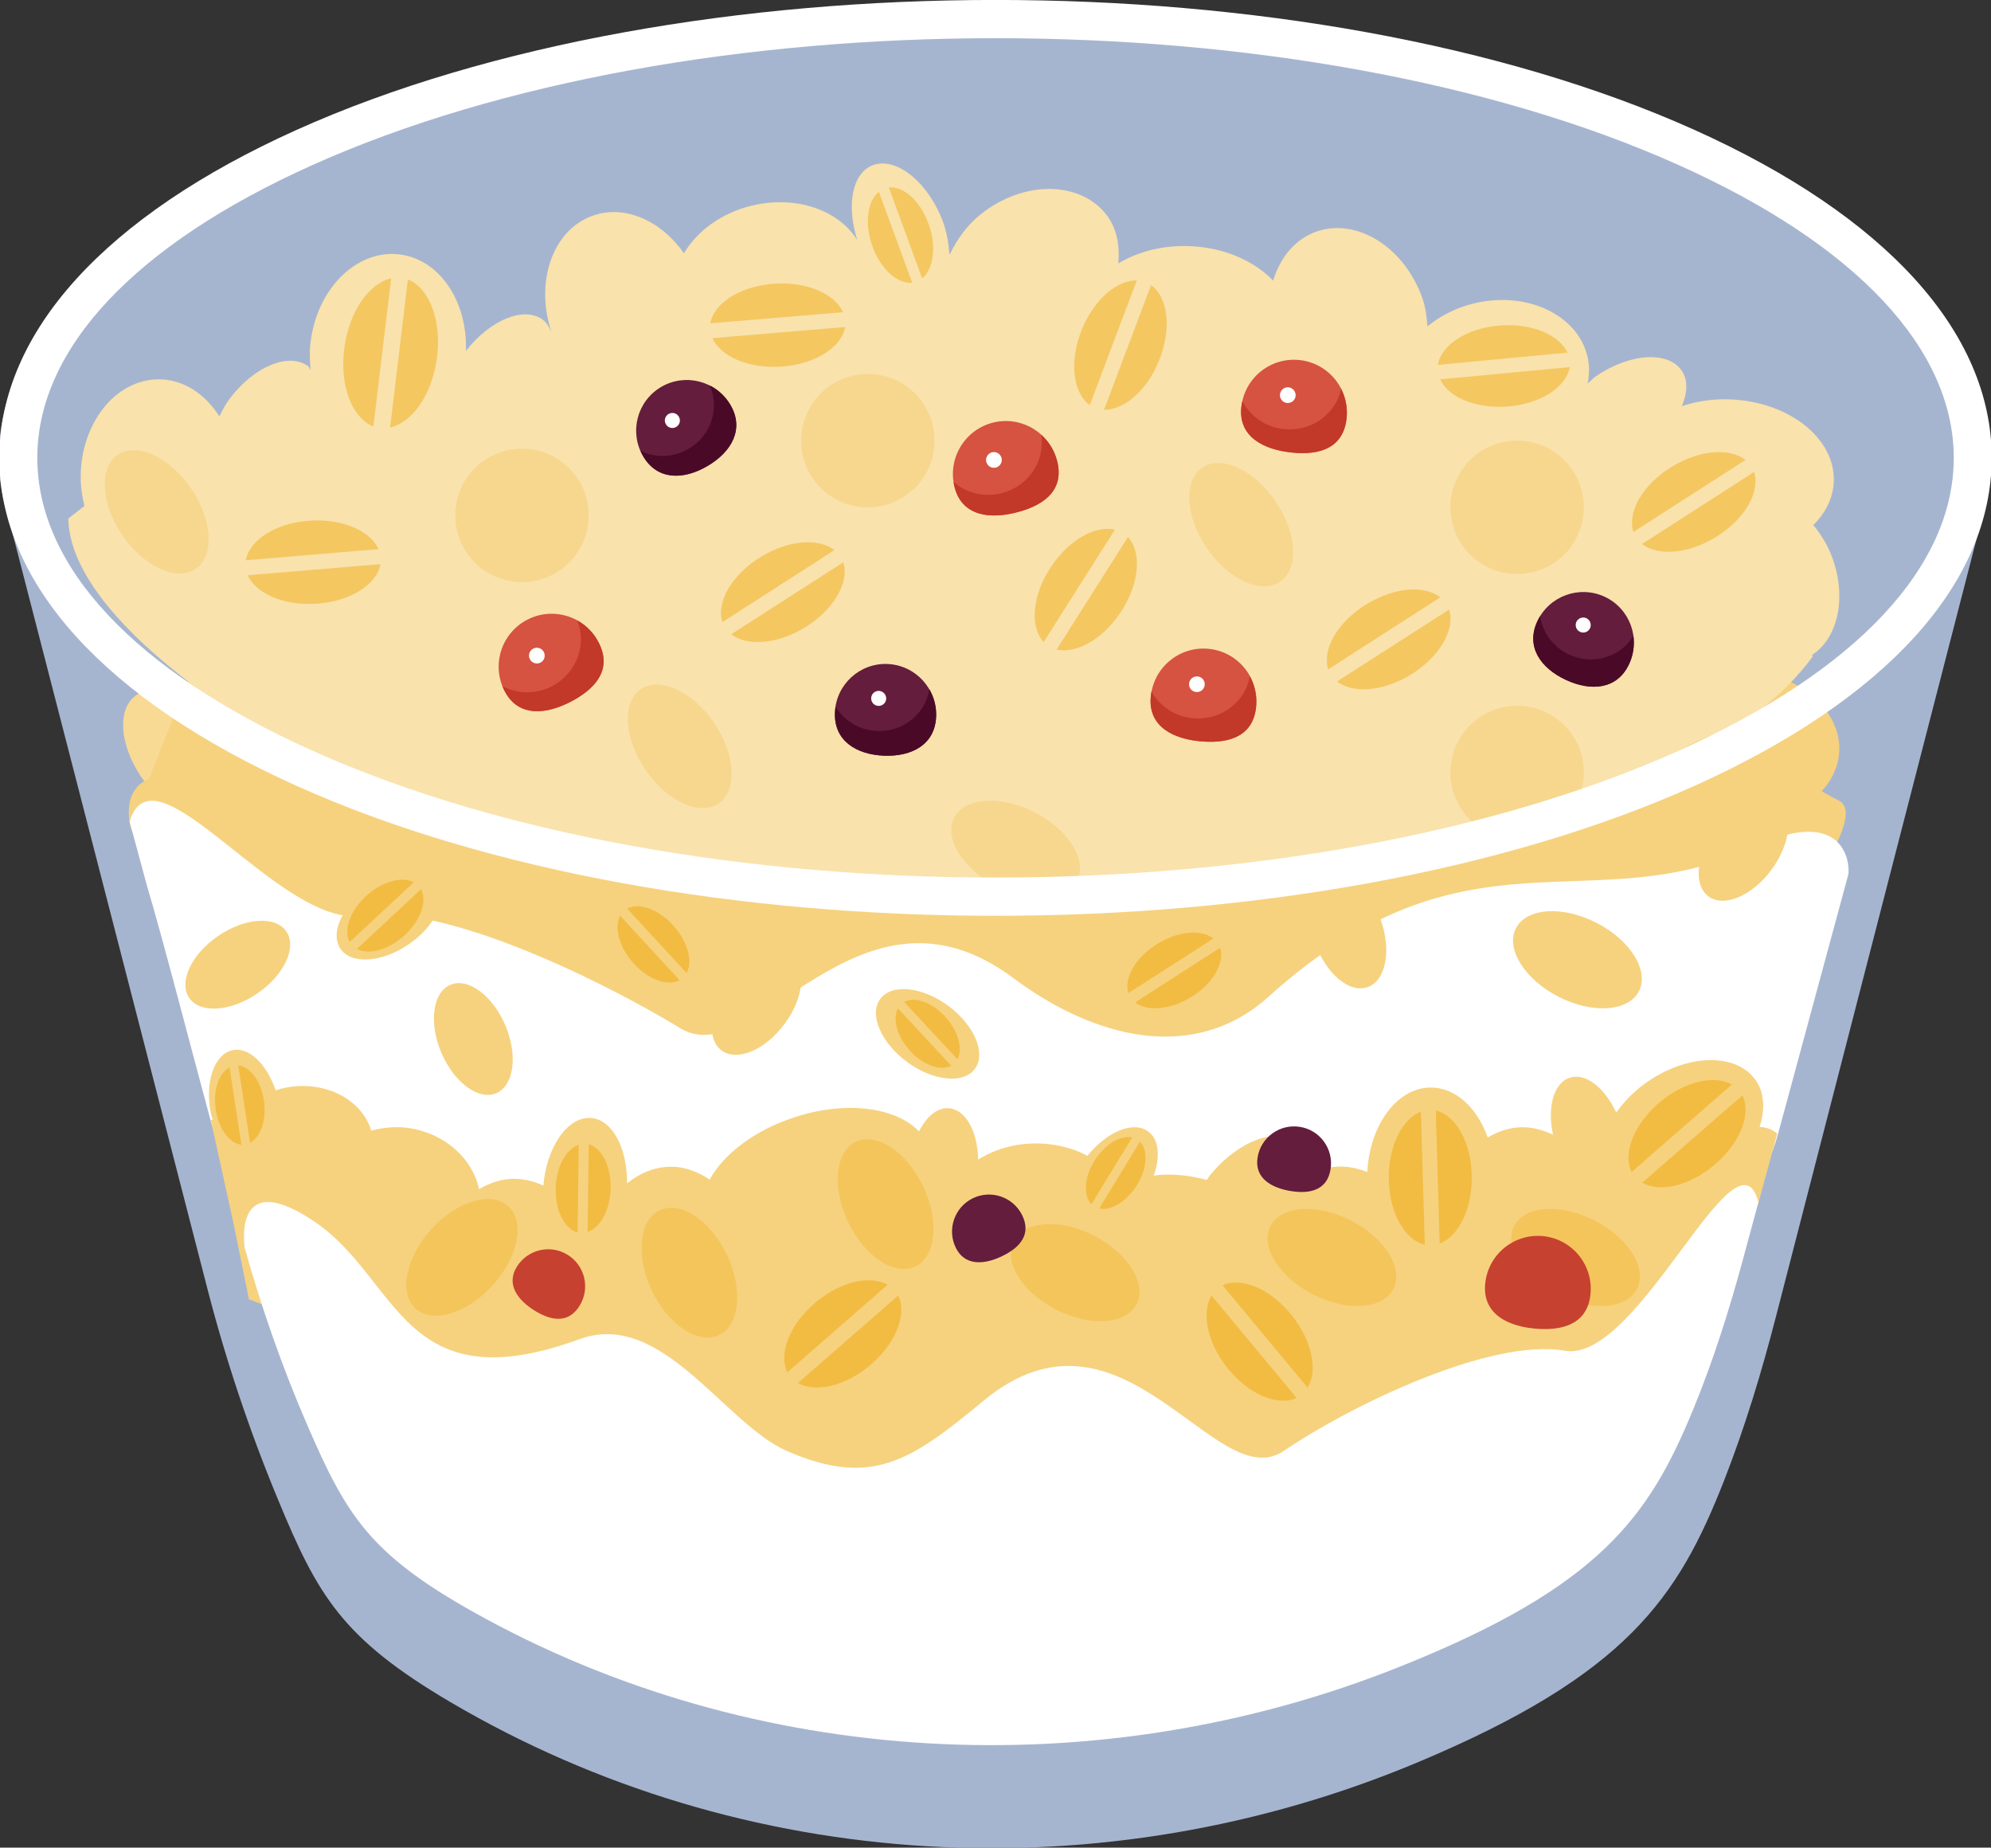<?xml version="1.0" encoding="UTF-8" standalone="no"?>
<!-- Created with Inkscape (http://www.inkscape.org/) -->

<svg
   xmlns:dc="http://purl.org/dc/elements/1.1/"
   xmlns:cc="http://creativecommons.org/ns#"
   xmlns:rdf="http://www.w3.org/1999/02/22-rdf-syntax-ns#"
   xmlns:svg="http://www.w3.org/2000/svg"
   xmlns="http://www.w3.org/2000/svg"
   xmlns:sodipodi="http://sodipodi.sourceforge.net/DTD/sodipodi-0.dtd"
   xmlns:inkscape="http://www.inkscape.org/namespaces/inkscape"
   width="10.582mm"
   height="9.818mm"
   viewBox="0 0 10.582 9.818"
   version="1.1"
   id="svg7078"
   inkscape:version="0.92.4 (5da689c313, 2019-01-14)"
   sodipodi:docname="yogurt-granola.svg">
  <rect x="0" y="0" width="10.582" height="9.818" fill="#333333" stroke="none"/>
  <defs
     id="defs7072" />
  <sodipodi:namedview
     id="base"
     pagecolor="#ffffff"
     bordercolor="#666666"
     borderopacity="1.0"
     inkscape:pageopacity="0.0"
     inkscape:pageshadow="2"
     inkscape:zoom="5.6"
     inkscape:cx="3.2119567"
     inkscape:cy="17.641464"
     inkscape:document-units="mm"
     inkscape:current-layer="layer1"
     showgrid="false"
     inkscape:window-width="1920"
     inkscape:window-height="1017"
     inkscape:window-x="1912"
     inkscape:window-y="-8"
     inkscape:window-maximized="1" />
  <g
     inkscape:label="Layer 1"
     inkscape:groupmode="layer"
     id="layer1"
     transform="translate(37.797,-168.115)">
    <g
       id="g6471"
       transform="matrix(0.353,0,0,-0.353,-28.765,172.195)">
      <path
         d="m 0,0 c -5.857,-2.581 -15.354,-2.581 -21.211,0 -5.857,2.58 -5.857,6.765 0,9.346 5.857,2.581 15.354,2.581 21.211,0 C 5.857,6.765 5.857,2.58 0,0"
         style="fill:#a6b5cf;fill-opacity:1;fill-rule:nonzero;stroke:none"
         id="path6473"
         inkscape:connector-curvature="0" />
    </g>
    <g
       id="g6475"
       transform="matrix(0.353,0,0,-0.353,-30.348,172.685)">
      <path
         d="m 0,0 c -4.025,-0.851 -8.205,-0.851 -12.231,0 -5.316,1.122 -8.236,3.172 -8.785,5.317 l 3.034,-11.76 c 0.278,-1.079 0.634,-2.143 1.061,-3.173 0.6,-1.452 0.965,-2.098 2.6,-3.06 4.414,-2.597 9.841,-2.887 14.564,-0.907 3.144,1.318 3.921,2.475 4.614,4.243 0.315,0.805 0.566,1.635 0.782,2.472 L 8.783,5.317 C 8.234,3.172 5.315,1.123 0,0 m -21.115,6.062 z m 29.996,0 z"
         style="fill:#a6b5cf;fill-opacity:1;fill-rule:nonzero;stroke:none"
         id="path6477"
         inkscape:connector-curvature="0" />
    </g>
    <g
       id="g6479"
       transform="matrix(0.353,0,0,-0.353,-36.656,171.99)">
      <path
         d="m 0,0 c 0.366,-0.495 0.425,-1.071 0.132,-1.288 -0.293,-0.216 -0.826,0.01 -1.192,0.505 -0.366,0.495 -0.425,1.071 -0.132,1.288 C -0.899,0.721 -0.366,0.495 0,0"
         style="fill:#f8da95;fill-opacity:1;fill-rule:nonzero;stroke:none"
         id="path6481"
         inkscape:connector-curvature="0" />
    </g>
    <g
       id="g6483"
       transform="matrix(0.353,0,0,-0.353,-37.006,172.256)">
      <path
         d="m 0,0 c 0,0 -0.365,-0.093 -0.292,-0.638 0.074,-0.545 1.19,-1.373 1.19,-1.373 l 6.067,-2.347 4.007,0.283 3.714,-0.283 5.147,0.462 2.342,1.572 2.435,0.145 c 0,0 1.305,1.621 0.838,1.856 -0.468,0.233 -2.949,1.79 -2.949,1.79 L 5.593,1.267 0.898,2.253 Z"
         style="fill:#f6d27f;fill-opacity:1;fill-rule:nonzero;stroke:none"
         id="path6485"
         inkscape:connector-curvature="0" />
    </g>
    <g
       id="g6487"
       transform="matrix(0.353,0,0,-0.353,-28.605,172.496)">
      <path
         d="M 0,0 C -0.886,0.037 -1.582,0.593 -1.555,1.241 -1.528,1.89 -0.788,2.386 0.098,2.349 0.983,2.312 1.68,1.756 1.653,1.107 1.626,0.459 0.886,-0.037 0,0"
         style="fill:#f6d27f;fill-opacity:1;fill-rule:nonzero;stroke:none"
         id="path6489"
         inkscape:connector-curvature="0" />
    </g>
    <g
       id="g6491"
       transform="matrix(0.353,0,0,-0.353,-28.056,171.085)">
      <path
         d="M 0,0 C -0.07,0.199 -0.175,0.365 -0.293,0.51 -0.109,0.691 0.005,0.915 0.015,1.161 0.042,1.81 -0.654,2.365 -1.54,2.401 -1.803,2.413 -2.049,2.372 -2.272,2.3 -2.188,2.499 -2.177,2.692 -2.274,2.834 -2.479,3.135 -3.058,3.097 -3.565,2.75 -3.614,2.717 -3.647,2.676 -3.69,2.641 -3.665,2.775 -3.661,2.912 -3.694,3.049 -3.846,3.68 -4.611,4.037 -5.404,3.846 -5.675,3.78 -5.91,3.657 -6.102,3.501 -6.116,3.642 -6.128,3.782 -6.179,3.925 -6.45,4.693 -7.166,5.142 -7.778,4.926 -8.099,4.812 -8.32,4.535 -8.426,4.189 c -0.282,0.294 -0.731,0.498 -1.251,0.519 -0.412,0.017 -0.789,-0.084 -1.08,-0.26 0.023,0.272 -0.021,0.535 -0.187,0.743 -0.406,0.506 -1.251,0.504 -1.887,-0.005 -0.212,-0.17 -0.354,-0.379 -0.461,-0.596 l -0.011,0.007 c -0.01,0.175 -0.043,0.362 -0.124,0.554 -0.24,0.567 -0.706,0.911 -1.041,0.77 -0.303,-0.129 -0.381,-0.611 -0.22,-1.12 -0.28,0.449 -0.921,0.678 -1.586,0.517 -0.462,-0.111 -0.825,-0.384 -1.023,-0.717 -0.343,0.489 -0.888,0.737 -1.372,0.566 -0.605,-0.214 -0.878,-0.997 -0.621,-1.758 -0.031,0.074 -0.069,0.144 -0.132,0.191 -0.284,0.21 -0.794,-0.003 -1.158,-0.469 0.026,0.748 -0.4,1.384 -1.005,1.453 -0.645,0.074 -1.243,-0.522 -1.335,-1.333 -0.017,-0.14 -0.011,-0.275 0.003,-0.407 -0.015,0.016 -0.02,0.043 -0.039,0.057 -0.293,0.216 -0.827,-0.009 -1.192,-0.505 -0.061,-0.081 -0.1,-0.166 -0.144,-0.25 -0.215,0.337 -0.541,0.557 -0.913,0.557 -0.649,0 -1.175,-0.66 -1.175,-1.475 0,-0.151 0.023,-0.293 0.056,-0.43 l -0.243,-0.191 c 0.036,-1.854 4.156,-4.033 4.957,-4.251 0.801,-0.218 5.564,-1.246 6.779,-1.457 1.215,-0.211 3.331,0.104 4.964,0.134 1.634,0.031 4.439,0.879 5.332,1.002 0.894,0.123 1.928,1.043 2.78,1.336 0.851,0.292 1.454,1.162 1.454,1.162 L -0.31,-1.444 C 0.066,-1.203 0.214,-0.608 0,0"
         style="fill:#f9e2ac;fill-opacity:1;fill-rule:nonzero;stroke:none"
         id="path6493"
         inkscape:connector-curvature="0" />
    </g>
    <g
       id="g6495"
       transform="matrix(0.353,0,0,-0.353,-32.072,172.795)">
      <path
         d="m 0,0 c -0.157,-0.308 -0.7,-0.346 -1.211,-0.084 -0.512,0.262 -0.799,0.723 -0.642,1.031 0.158,0.308 0.7,0.345 1.211,0.084 C -0.13,0.77 0.157,0.308 0,0"
         style="fill:#f7d78e;fill-opacity:1;fill-rule:nonzero;stroke:none"
         id="path6497"
         inkscape:connector-curvature="0" />
    </g>
    <g
       id="g6499"
       transform="matrix(0.353,0,0,-0.353,-33.977,172.384)">
      <path
         d="M 0,0 C -0.286,-0.195 -0.78,0.031 -1.104,0.506 -1.428,0.979 -1.459,1.522 -1.174,1.718 -0.889,1.912 -0.395,1.687 -0.07,1.212 0.254,0.737 0.285,0.195 0,0"
         style="fill:#f7d78e;fill-opacity:1;fill-rule:nonzero;stroke:none"
         id="path6501"
         inkscape:connector-curvature="0" />
    </g>
    <g
       id="g6503"
       transform="matrix(0.353,0,0,-0.353,-36.757,171.138)">
      <path
         d="M 0,0 C -0.285,-0.195 -0.779,0.031 -1.104,0.505 -1.428,0.979 -1.459,1.521 -1.174,1.717 -0.889,1.912 -0.395,1.686 -0.07,1.212 0.254,0.737 0.285,0.194 0,0"
         style="fill:#f7d78e;fill-opacity:1;fill-rule:nonzero;stroke:none"
         id="path6505"
         inkscape:connector-curvature="0" />
    </g>
    <g
       id="g6507"
       transform="matrix(0.353,0,0,-0.353,-30.993,171.206)">
      <path
         d="M 0,0 C -0.285,-0.195 -0.779,0.031 -1.104,0.505 -1.428,0.979 -1.459,1.522 -1.174,1.717 -0.889,1.912 -0.395,1.686 -0.07,1.212 0.254,0.737 0.286,0.195 0,0"
         style="fill:#f7d78e;fill-opacity:1;fill-rule:nonzero;stroke:none"
         id="path6509"
         inkscape:connector-curvature="0" />
    </g>
    <g
       id="g6511"
       transform="matrix(0.353,0,0,-0.353,-29.418,172.381)">
      <path
         d="m 0,0 c -0.252,-0.494 -0.857,-0.689 -1.351,-0.437 -0.494,0.252 -0.69,0.857 -0.437,1.351 0.252,0.493 0.857,0.69 1.351,0.437 C 0.057,1.099 0.252,0.493 0,0"
         style="fill:#f7d78e;fill-opacity:1;fill-rule:nonzero;stroke:none"
         id="path6513"
         inkscape:connector-curvature="0" />
    </g>
    <g
       id="g6515"
       transform="matrix(0.353,0,0,-0.353,-29.418,170.972)">
      <path
         d="m 0,0 c -0.252,-0.494 -0.857,-0.689 -1.351,-0.437 -0.494,0.252 -0.69,0.857 -0.437,1.351 0.252,0.493 0.857,0.69 1.351,0.437 C 0.057,1.099 0.252,0.493 0,0"
         style="fill:#f7d78e;fill-opacity:1;fill-rule:nonzero;stroke:none"
         id="path6517"
         inkscape:connector-curvature="0" />
    </g>
    <g
       id="g6519"
       transform="matrix(0.353,0,0,-0.353,-34.707,171.015)">
      <path
         d="m 0,0 c -0.252,-0.494 -0.857,-0.689 -1.352,-0.437 -0.493,0.251 -0.689,0.857 -0.437,1.351 0.253,0.493 0.858,0.69 1.352,0.437 C 0.057,1.099 0.252,0.493 0,0"
         style="fill:#f7d78e;fill-opacity:1;fill-rule:nonzero;stroke:none"
         id="path6521"
         inkscape:connector-curvature="0" />
    </g>
    <g
       id="g6523"
       transform="matrix(0.353,0,0,-0.353,-32.869,170.618)">
      <path
         d="m 0,0 c -0.252,-0.493 -0.857,-0.689 -1.351,-0.437 -0.494,0.252 -0.69,0.858 -0.437,1.351 0.252,0.494 0.857,0.69 1.351,0.438 C 0.057,1.099 0.252,0.494 0,0"
         style="fill:#f7d78e;fill-opacity:1;fill-rule:nonzero;stroke:none"
         id="path6525"
         inkscape:connector-curvature="0" />
    </g>
    <g
       id="g6527"
       transform="matrix(0.353,0,0,-0.353,-32.506,168.318)">
      <path
         d="m 0,0 c -3.726,0 -7.451,-0.637 -10.288,-1.911 -2.669,-1.198 -4.139,-2.764 -4.139,-4.406 0,-1.643 1.47,-3.208 4.139,-4.407 5.673,-2.548 14.904,-2.548 20.577,-10e-4 2.669,1.2 4.139,2.765 4.139,4.408 -0.001,1.642 -1.47,3.208 -4.139,4.406 C 7.452,-0.637 3.726,0 0,0 m 0,-13.211 c -3.809,0 -7.618,0.651 -10.518,1.954 -2.889,1.298 -4.48,3.052 -4.48,4.94 0,1.887 1.591,3.641 4.48,4.939 5.8,2.605 15.237,2.605 21.037,0 2.889,-1.298 4.48,-3.052 4.48,-4.939 0,-1.888 -1.591,-3.642 -4.48,-4.94 C 7.619,-12.56 3.81,-13.211 0,-13.211"
         style="fill:#ffffff;fill-opacity:1;fill-rule:nonzero;stroke:none"
         id="path6529"
         inkscape:connector-curvature="0" />
    </g>
    <g
       id="g6531"
       transform="matrix(0.353,0,0,-0.353,-37.108,172.481)">
      <path
         d="m 0,0 c 0.367,1.241 2.27,-1.611 3.501,-1.416 1.231,0.196 3.648,-0.997 4.788,-1.693 1.14,-0.697 2.69,2.49 5.016,0.754 1.209,-0.903 2.716,-1.297 3.844,-0.28 2.985,2.693 4.855,1.103 7.295,2.249 1.353,0.637 1.461,-0.21 1.434,-0.407 C 25.625,-1.726 25.103,-3.654 24.82,-4.699 24.436,-6.118 23.531,-5.381 21.794,-6.258 17.104,-8.627 11.336,-8.891 6.318,-7.085 2.977,-5.883 1.68,-6.202 1.217,-4.491 0.958,-3.537 0.49,-1.726 0.26,-0.962 Z"
         style="fill:#ffffff;fill-opacity:1;fill-rule:nonzero;stroke:none"
         id="path6533"
         inkscape:connector-curvature="0" />
    </g>
    <g
       id="g6535"
       transform="matrix(0.353,0,0,-0.353,-30.458,173.004)">
      <path
         d="m 0,0 c 0.163,-0.462 0.074,-0.914 -0.199,-1.01 -0.273,-0.096 -0.626,0.199 -0.789,0.66 -0.163,0.462 0.106,0.421 0.379,0.518 C -0.336,0.265 -0.163,0.461 0,0"
         style="fill:#f6d27f;fill-opacity:1;fill-rule:nonzero;stroke:none"
         id="path6537"
         inkscape:connector-curvature="0" />
    </g>
    <g
       id="g6539"
       transform="matrix(0.353,0,0,-0.353,-33.627,173.556)">
      <path
         d="m 0,0 c -0.291,-0.394 -0.715,-0.572 -0.948,-0.4 -0.233,0.171 -0.185,0.629 0.105,1.023 0.291,0.394 0.716,0.573 0.948,0.401 C 0.338,0.853 0.291,0.394 0,0"
         style="fill:#f6d27f;fill-opacity:1;fill-rule:nonzero;stroke:none"
         id="path6541"
         inkscape:connector-curvature="0" />
    </g>
    <g
       id="g6543"
       transform="matrix(0.353,0,0,-0.353,-32.757,173.46)">
      <path
         d="m 0,0 c 0.394,-0.291 0.573,-0.716 0.401,-0.948 -0.172,-0.233 -0.63,-0.186 -1.024,0.105 -0.393,0.291 -0.573,0.715 -0.401,0.947 C -0.852,0.338 -0.394,0.29 0,0"
         style="fill:#f6d27f;fill-opacity:1;fill-rule:nonzero;stroke:none"
         id="path6545"
         inkscape:connector-curvature="0" />
    </g>
    <g
       id="g6547"
       transform="matrix(0.353,0,0,-0.353,-35.625,173.133)">
      <path
         d="M 0,0 C -0.404,-0.276 -0.864,-0.307 -1.027,-0.068 -1.19,0.171 -0.995,0.589 -0.591,0.864 -0.187,1.141 0.272,1.171 0.436,0.932 0.599,0.693 0.404,0.275 0,0"
         style="fill:#f6d27f;fill-opacity:1;fill-rule:nonzero;stroke:none"
         id="path6549"
         inkscape:connector-curvature="0" />
    </g>
    <g
       id="g6551"
       transform="matrix(0.353,0,0,-0.353,-36.429,173.394)">
      <path
         d="M 0,0 C -0.404,-0.276 -0.864,-0.307 -1.027,-0.067 -1.19,0.172 -0.995,0.589 -0.591,0.865 -0.187,1.142 0.272,1.172 0.436,0.933 0.599,0.693 0.404,0.276 0,0"
         style="fill:#f6d27f;fill-opacity:1;fill-rule:nonzero;stroke:none"
         id="path6553"
         inkscape:connector-curvature="0" />
    </g>
    <g
       id="g6555"
       transform="matrix(0.353,0,0,-0.353,-35.111,173.564)">
      <path
         d="m 0,0 c 0.191,-0.45 0.129,-0.907 -0.137,-1.021 -0.267,-0.112 -0.637,0.162 -0.828,0.613 -0.191,0.45 -0.129,0.907 0.137,1.019 C -0.562,0.725 -0.191,0.45 0,0"
         style="fill:#f6d27f;fill-opacity:1;fill-rule:nonzero;stroke:none"
         id="path6557"
         inkscape:connector-curvature="0" />
    </g>
    <path
       d="m -28.445,174.104 c 0.03,-0.093 0.027,-0.184 -0.023,-0.252 -0.106,-0.146 -0.369,-0.137 -0.588,0.022 -0.062,0.045 -0.111,0.098 -0.151,0.153 -0.061,-0.131 -0.162,-0.213 -0.247,-0.185 -0.087,0.028 -0.12,0.159 -0.089,0.303 -0.05,-0.024 -0.104,-0.04 -0.163,-0.04 -0.068,0 -0.129,0.023 -0.184,0.054 -0.056,-0.157 -0.17,-0.265 -0.302,-0.265 -0.18,0 -0.325,0.199 -0.338,0.449 -0.045,-0.018 -0.093,-0.029 -0.144,-0.029 -0.059,0 -0.114,0.017 -0.164,0.041 3.44e-4,-0.07 -0.016,-0.132 -0.061,-0.168 -0.111,-0.089 -0.323,-0.008 -0.473,0.181 -0.004,0.006 -0.006,0.011 -0.01,0.017 -0.102,-0.027 -0.199,-0.035 -0.283,-0.023 0.035,-0.099 0.029,-0.192 -0.029,-0.234 -0.079,-0.059 -0.221,3.5e-4 -0.323,0.129 -0.078,-0.042 -0.173,-0.066 -0.275,-0.066 -0.116,0 -0.222,0.033 -0.306,0.086 -0.003,-0.147 -0.065,-0.266 -0.156,-0.273 -0.062,-0.005 -0.119,0.046 -0.159,0.123 -0.121,-0.128 -0.387,-0.165 -0.661,-0.075 -0.213,0.069 -0.377,0.196 -0.451,0.331 -0.06,-0.039 -0.128,-0.068 -0.205,-0.068 -0.09,0 -0.169,0.036 -0.234,0.088 7.15e-4,-0.186 -0.077,-0.337 -0.19,-0.347 -0.123,-0.011 -0.238,0.15 -0.255,0.359 -0.048,-0.022 -0.101,-0.036 -0.157,-0.036 -0.068,0 -0.129,0.023 -0.185,0.055 -0.034,-0.161 -0.179,-0.296 -0.375,-0.325 -0.07,-0.01 -0.135,-0.002 -0.198,0.014 -0.039,-0.134 -0.183,-0.237 -0.363,-0.237 -0.052,0 -0.1,0.008 -0.145,0.023 -0.047,-0.139 -0.142,-0.233 -0.23,-0.213 -0.099,0.022 -0.15,0.177 -0.112,0.345 0.002,0.01 0.006,0.017 0.009,0.025 l -0.003,-0.001 h -0.009 l 0.122,0.555 0.081,0.399 1.789,0.697 2.359,0.602 1.333,-0.116 1.587,-0.66 0.779,-0.656 0.177,-0.383 0.099,-0.364 c 0,0 -0.04,-0.036 -0.093,-0.035"
       style="fill:#f6d27f;fill-opacity:1;fill-rule:nonzero;stroke:none;stroke-width:0.353"
       id="path6561"
       inkscape:connector-curvature="0" />
    <g
       id="g6563"
       transform="matrix(0.353,0,0,-0.353,-29.096,174.964)">
      <path
         d="M 0,0 C -0.157,-0.308 -0.699,-0.346 -1.211,-0.084 -1.723,0.178 -2.01,0.639 -1.852,0.946 -1.695,1.255 -1.153,1.292 -0.641,1.03 -0.13,0.77 0.157,0.308 0,0"
         style="fill:#f4c55b;fill-opacity:1;fill-rule:nonzero;stroke:none"
         id="path6565"
         inkscape:connector-curvature="0" />
    </g>
    <g
       id="g6567"
       transform="matrix(0.353,0,0,-0.353,-30.391,174.964)">
      <path
         d="M 0,0 C -0.157,-0.308 -0.699,-0.346 -1.211,-0.084 -1.723,0.178 -2.01,0.639 -1.852,0.946 -1.695,1.255 -1.153,1.292 -0.641,1.03 -0.13,0.77 0.158,0.308 0,0"
         style="fill:#f4c55b;fill-opacity:1;fill-rule:nonzero;stroke:none"
         id="path6569"
         inkscape:connector-curvature="0" />
    </g>
    <g
       id="g6571"
       transform="matrix(0.353,0,0,-0.353,-31.756,175.045)">
      <path
         d="M 0,0 C -0.157,-0.308 -0.699,-0.345 -1.211,-0.084 -1.723,0.178 -2.01,0.64 -1.852,0.947 -1.695,1.255 -1.153,1.292 -0.641,1.031 -0.13,0.77 0.158,0.308 0,0"
         style="fill:#f4c55b;fill-opacity:1;fill-rule:nonzero;stroke:none"
         id="path6573"
         inkscape:connector-curvature="0" />
    </g>
    <g
       id="g6575"
       transform="matrix(0.353,0,0,-0.353,-33.975,175.209)">
      <path
         d="M 0,0 C -0.312,-0.149 -0.766,0.15 -1.013,0.669 -1.26,1.187 -1.208,1.729 -0.896,1.877 -0.583,2.026 -0.13,1.727 0.117,1.208 0.364,0.689 0.312,0.148 0,0"
         style="fill:#f4c55b;fill-opacity:1;fill-rule:nonzero;stroke:none"
         id="path6577"
         inkscape:connector-curvature="0" />
    </g>
    <g
       id="g6579"
       transform="matrix(0.353,0,0,-0.353,-32.932,174.845)">
      <path
         d="M 0,0 C -0.312,-0.148 -0.765,0.15 -1.013,0.669 -1.26,1.187 -1.208,1.729 -0.896,1.878 -0.583,2.026 -0.13,1.727 0.117,1.208 0.365,0.689 0.312,0.148 0,0"
         style="fill:#f4c55b;fill-opacity:1;fill-rule:nonzero;stroke:none"
         id="path6581"
         inkscape:connector-curvature="0" />
    </g>
    <g
       id="g6583"
       transform="matrix(0.353,0,0,-0.353,-35.588,175.069)">
      <path
         d="M 0,0 C -0.256,0.231 -0.152,0.766 0.232,1.191 0.618,1.618 1.138,1.776 1.394,1.544 1.651,1.312 1.547,0.779 1.162,0.353 0.777,-0.073 0.257,-0.231 0,0"
         style="fill:#f4c55b;fill-opacity:1;fill-rule:nonzero;stroke:none"
         id="path6585"
         inkscape:connector-curvature="0" />
    </g>
    <g
       id="g6587"
       transform="matrix(0.353,0,0,-0.353,-28.451,174.503)">
      <path
         d="m 0,0 c -0.331,1.241 -1.806,-2.433 -2.916,-2.237 -1.109,0.195 -3.205,-0.812 -4.232,-1.509 -1.028,-0.696 -2.425,2.491 -4.521,0.755 -1.089,-0.903 -1.685,-1.311 -2.959,-0.755 -0.948,0.414 -1.883,2.136 -3.123,1.683 -2.671,-0.975 -2.712,0.904 -3.986,1.767 -1.151,0.779 -1.08,-0.195 -1.055,-0.392 0.257,-0.915 0.572,-1.816 0.952,-2.69 0.575,-1.324 0.924,-1.913 2.49,-2.791 4.227,-2.368 9.424,-2.633 13.946,-0.826 3.011,1.202 3.755,2.256 4.419,3.868 0.302,0.734 0.542,1.491 0.749,2.255 z"
         style="fill:#ffffff;fill-opacity:1;fill-rule:nonzero;stroke:none"
         id="path6589"
         inkscape:connector-curvature="0" />
    </g>
    <g
       id="g6591"
       transform="matrix(0.353,0,0,-0.353,-28.382,172.737)">
      <path
         d="m 0,0 c -0.291,-0.394 -0.715,-0.573 -0.948,-0.401 -0.233,0.172 -0.185,0.63 0.105,1.024 0.291,0.394 0.716,0.573 0.948,0.4 C 0.338,0.852 0.291,0.394 0,0"
         style="fill:#f6d27f;fill-opacity:1;fill-rule:nonzero;stroke:none"
         id="path6593"
         inkscape:connector-curvature="0" />
    </g>
    <g
       id="g6595"
       transform="matrix(0.353,0,0,-0.353,-29.086,173.382)">
      <path
         d="m 0,0 c -0.157,-0.308 -0.7,-0.346 -1.211,-0.084 -0.512,0.262 -0.799,0.723 -0.642,1.03 0.158,0.309 0.7,0.346 1.211,0.084 C -0.13,0.77 0.157,0.308 0,0"
         style="fill:#f6d27f;fill-opacity:1;fill-rule:nonzero;stroke:none"
         id="path6597"
         inkscape:connector-curvature="0" />
    </g>
    <g
       id="g6599"
       transform="matrix(0.353,0,0,-0.353,-28.592,173.878)">
      <path
         d="m 0,0 c -0.259,0.145 -0.696,0.056 -1.076,-0.258 -0.403,-0.334 -0.572,-0.781 -0.435,-1.06 z"
         style="fill:#f2bc43;fill-opacity:1;fill-rule:nonzero;stroke:none"
         id="path6601"
         inkscape:connector-curvature="0" />
    </g>
    <g
       id="g6603"
       transform="matrix(0.353,0,0,-0.353,-28.536,173.935)">
      <path
         d="m 0,0 -1.511,-1.318 c 0.259,-0.145 0.696,-0.056 1.075,0.257 C -0.032,-0.727 0.137,-0.28 0,0"
         style="fill:#f2bc43;fill-opacity:1;fill-rule:nonzero;stroke:none"
         id="path6605"
         inkscape:connector-curvature="0" />
    </g>
    <g
       id="g6607"
       transform="matrix(0.353,0,0,-0.353,-33.079,174.942)">
      <path
         d="m 0,0 c -0.259,0.145 -0.696,0.056 -1.076,-0.258 -0.403,-0.334 -0.572,-0.78 -0.435,-1.06 z"
         style="fill:#f2bc43;fill-opacity:1;fill-rule:nonzero;stroke:none"
         id="path6609"
         inkscape:connector-curvature="0" />
    </g>
    <g
       id="g6611"
       transform="matrix(0.353,0,0,-0.353,-33.023,174.999)">
      <path
         d="m 0,0 -1.511,-1.318 c 0.259,-0.145 0.696,-0.056 1.075,0.257 C -0.032,-0.727 0.137,-0.279 0,0"
         style="fill:#f2bc43;fill-opacity:1;fill-rule:nonzero;stroke:none"
         id="path6613"
         inkscape:connector-curvature="0" />
    </g>
    <g
       id="g6615"
       transform="matrix(0.353,0,0,-0.353,-31.779,174.159)">
      <path
         d="m 0,0 c -0.171,0.035 -0.401,-0.092 -0.559,-0.335 -0.167,-0.259 -0.183,-0.54 -0.056,-0.673 z"
         style="fill:#f2bc43;fill-opacity:1;fill-rule:nonzero;stroke:none"
         id="path6617"
         inkscape:connector-curvature="0" />
    </g>
    <g
       id="g6619"
       transform="matrix(0.353,0,0,-0.353,-31.738,174.181)">
      <path
         d="m 0,0 -0.615,-1.009 c 0.171,-0.035 0.401,0.093 0.558,0.336 C 0.111,-0.414 0.126,-0.133 0,0"
         style="fill:#f2bc43;fill-opacity:1;fill-rule:nonzero;stroke:none"
         id="path6621"
         inkscape:connector-curvature="0" />
    </g>
    <g
       id="g6623"
       transform="matrix(0.353,0,0,-0.353,-33.025,173.473)">
      <path
         d="M 0,0 C -0.08,-0.155 -0.02,-0.411 0.172,-0.628 0.376,-0.859 0.642,-0.95 0.804,-0.864 Z"
         style="fill:#f2bc43;fill-opacity:1;fill-rule:nonzero;stroke:none"
         id="path6625"
         inkscape:connector-curvature="0" />
    </g>
    <g
       id="g6627"
       transform="matrix(0.353,0,0,-0.353,-32.992,173.439)">
      <path
         d="m 0,0 0.804,-0.864 c 0.08,0.155 0.02,0.41 -0.172,0.628 C 0.428,-0.005 0.162,0.086 0,0"
         style="fill:#f2bc43;fill-opacity:1;fill-rule:nonzero;stroke:none"
         id="path6629"
         inkscape:connector-curvature="0" />
    </g>
    <g
       id="g6631"
       transform="matrix(0.353,0,0,-0.353,-36.577,173.786)">
      <path
         d="m 0,0 c -0.154,-0.084 -0.247,-0.329 -0.211,-0.616 0.039,-0.307 0.208,-0.531 0.39,-0.552 z"
         style="fill:#f2bc43;fill-opacity:1;fill-rule:nonzero;stroke:none"
         id="path6633"
         inkscape:connector-curvature="0" />
    </g>
    <g
       id="g6635"
       transform="matrix(0.353,0,0,-0.353,-36.531,173.776)">
      <path
         d="M 0,0 0.179,-1.167 C 0.333,-1.083 0.426,-0.838 0.39,-0.551 0.351,-0.245 0.182,-0.02 0,0"
         style="fill:#f2bc43;fill-opacity:1;fill-rule:nonzero;stroke:none"
         id="path6637"
         inkscape:connector-curvature="0" />
    </g>
    <g
       id="g6639"
       transform="matrix(0.353,0,0,-0.353,-30.245,174.022)">
      <path
         d="m 0,0 c -0.276,-0.108 -0.485,-0.502 -0.484,-0.994 0.002,-0.524 0.239,-0.939 0.543,-1.01 z"
         style="fill:#f2bc43;fill-opacity:1;fill-rule:nonzero;stroke:none"
         id="path6641"
         inkscape:connector-curvature="0" />
    </g>
    <g
       id="g6643"
       transform="matrix(0.353,0,0,-0.353,-30.166,174.016)">
      <path
         d="M 0,0 0.059,-2.004 C 0.335,-1.896 0.544,-1.502 0.542,-1.01 0.541,-0.486 0.303,-0.071 0,0"
         style="fill:#f2bc43;fill-opacity:1;fill-rule:nonzero;stroke:none"
         id="path6645"
         inkscape:connector-curvature="0" />
    </g>
    <g
       id="g6647"
       transform="matrix(0.353,0,0,-0.353,-31.347,173.102)">
      <path
         d="M 0,0 C -0.179,0.137 -0.517,0.119 -0.837,-0.075 -1.177,-0.28 -1.354,-0.598 -1.282,-0.823 Z"
         style="fill:#f2bc43;fill-opacity:1;fill-rule:nonzero;stroke:none"
         id="path6649"
         inkscape:connector-curvature="0" />
    </g>
    <g
       id="g6651"
       transform="matrix(0.353,0,0,-0.353,-31.312,173.151)">
      <path
         d="m 0,0 -1.281,-0.823 c 0.178,-0.137 0.516,-0.119 0.837,0.075 C -0.104,-0.543 0.072,-0.226 0,0"
         style="fill:#f2bc43;fill-opacity:1;fill-rule:nonzero;stroke:none"
         id="path6653"
         inkscape:connector-curvature="0" />
    </g>
    <g
       id="g6655"
       transform="matrix(0.353,0,0,-0.353,-33.126,169.134)">
      <path
         d="M 0,0 C -0.166,-0.139 -0.219,-0.458 -0.105,-0.798 0.017,-1.158 0.276,-1.39 0.502,-1.369 Z"
         style="fill:#f4c761;fill-opacity:1;fill-rule:nonzero;stroke:none"
         id="path6657"
         inkscape:connector-curvature="0" />
    </g>
    <g
       id="g6659"
       transform="matrix(0.353,0,0,-0.353,-33.073,169.111)">
      <path
         d="M 0,0 0.502,-1.369 C 0.667,-1.23 0.721,-0.911 0.606,-0.571 0.485,-0.211 0.226,0.021 0,0"
         style="fill:#f4c761;fill-opacity:1;fill-rule:nonzero;stroke:none"
         id="path6661"
         inkscape:connector-curvature="0" />
    </g>
    <g
       id="g6663"
       transform="matrix(0.353,0,0,-0.353,-30.143,170.131)">
      <path
         d="m 0,0 c 0.124,-0.263 0.521,-0.441 1.001,-0.409 0.511,0.035 0.9,0.294 0.951,0.594 z"
         style="fill:#f4c761;fill-opacity:1;fill-rule:nonzero;stroke:none"
         id="path6665"
         inkscape:connector-curvature="0" />
    </g>
    <g
       id="g6667"
       transform="matrix(0.353,0,0,-0.353,-30.155,170.054)">
      <path
         d="M 0,0 1.952,0.185 C 1.828,0.447 1.431,0.626 0.95,0.594 0.439,0.559 0.051,0.3 0,0"
         style="fill:#f4c761;fill-opacity:1;fill-rule:nonzero;stroke:none"
         id="path6669"
         inkscape:connector-curvature="0" />
    </g>
    <g
       id="g6671"
       transform="matrix(0.353,0,0,-0.353,-35.718,169.594)">
      <path
         d="m 0,0 c -0.324,-0.074 -0.621,-0.477 -0.701,-1.021 -0.086,-0.581 0.109,-1.08 0.433,-1.209 z"
         style="fill:#f4c761;fill-opacity:1;fill-rule:nonzero;stroke:none"
         id="path6673"
         inkscape:connector-curvature="0" />
    </g>
    <g
       id="g6675"
       transform="matrix(0.353,0,0,-0.353,-35.629,169.6)">
      <path
         d="m 0,0 -0.268,-2.229 c 0.324,0.074 0.621,0.475 0.701,1.021 C 0.519,-0.628 0.324,-0.129 0,0"
         style="fill:#f4c761;fill-opacity:1;fill-rule:nonzero;stroke:none"
         id="path6677"
         inkscape:connector-curvature="0" />
    </g>
    <g
       id="g6679"
       transform="matrix(0.353,0,0,-0.353,-30.142,171.289)">
      <path
         d="M 0,0 C -0.235,0.181 -0.681,0.156 -1.102,-0.099 -1.55,-0.37 -1.782,-0.787 -1.687,-1.084 Z"
         style="fill:#f4c761;fill-opacity:1;fill-rule:nonzero;stroke:none"
         id="path6681"
         inkscape:connector-curvature="0" />
    </g>
    <g
       id="g6683"
       transform="matrix(0.353,0,0,-0.353,-30.095,171.354)">
      <path
         d="m 0,0 -1.687,-1.083 c 0.235,-0.181 0.681,-0.157 1.102,0.098 C -0.138,-0.714 0.095,-0.296 0,0"
         style="fill:#f4c761;fill-opacity:1;fill-rule:nonzero;stroke:none"
         id="path6685"
         inkscape:connector-curvature="0" />
    </g>
    <g
       id="g6687"
       transform="matrix(0.353,0,0,-0.353,-28.52,170.559)">
      <path
         d="m 0,0 c -0.235,0.181 -0.681,0.156 -1.102,-0.099 -0.448,-0.27 -0.68,-0.688 -0.585,-0.985 z"
         style="fill:#f4c761;fill-opacity:1;fill-rule:nonzero;stroke:none"
         id="path6689"
         inkscape:connector-curvature="0" />
    </g>
    <g
       id="g6691"
       transform="matrix(0.353,0,0,-0.353,-28.474,170.623)">
      <path
         d="m 0,0 -1.687,-1.084 c 0.235,-0.181 0.681,-0.156 1.102,0.099 C -0.137,-0.714 0.095,-0.297 0,0"
         style="fill:#f4c761;fill-opacity:1;fill-rule:nonzero;stroke:none"
         id="path6693"
         inkscape:connector-curvature="0" />
    </g>
    <g
       id="g6695"
       transform="matrix(0.353,0,0,-0.353,-33.362,171.038)">
      <path
         d="M 0,0 C -0.235,0.181 -0.681,0.156 -1.102,-0.099 -1.549,-0.37 -1.782,-0.787 -1.687,-1.084 Z"
         style="fill:#f4c761;fill-opacity:1;fill-rule:nonzero;stroke:none"
         id="path6697"
         inkscape:connector-curvature="0" />
    </g>
    <g
       id="g6699"
       transform="matrix(0.353,0,0,-0.353,-33.315,171.103)">
      <path
         d="m 0,0 -1.687,-1.083 c 0.235,-0.181 0.68,-0.157 1.102,0.098 C -0.138,-0.714 0.095,-0.296 0,0"
         style="fill:#f4c761;fill-opacity:1;fill-rule:nonzero;stroke:none"
         id="path6701"
         inkscape:connector-curvature="0" />
    </g>
    <g
       id="g6703"
       transform="matrix(0.353,0,0,-0.353,-31.755,169.605)">
      <path
         d="M 0,0 C -0.297,0.004 -0.64,-0.281 -0.826,-0.736 -1.023,-1.222 -0.96,-1.695 -0.708,-1.877 Z"
         style="fill:#f4c761;fill-opacity:1;fill-rule:nonzero;stroke:none"
         id="path6705"
         inkscape:connector-curvature="0" />
    </g>
    <g
       id="g6707"
       transform="matrix(0.353,0,0,-0.353,-31.679,169.63)">
      <path
         d="m 0,0 -0.708,-1.876 c 0.297,-0.005 0.64,0.28 0.826,0.736 C 0.315,-0.655 0.253,-0.182 0,0"
         style="fill:#f4c761;fill-opacity:1;fill-rule:nonzero;stroke:none"
         id="path6709"
         inkscape:connector-curvature="0" />
    </g>
    <g
       id="g6711"
       transform="matrix(0.353,0,0,-0.353,-35.785,171.033)">
      <path
         d="M 0,0 C -0.124,0.27 -0.528,0.457 -1.02,0.429 -1.542,0.399 -1.943,0.14 -1.998,-0.167 Z"
         style="fill:#f4c761;fill-opacity:1;fill-rule:nonzero;stroke:none"
         id="path6713"
         inkscape:connector-curvature="0" />
    </g>
    <g
       id="g6715"
       transform="matrix(0.353,0,0,-0.353,-35.775,171.113)">
      <path
         d="m 0,0 -1.999,-0.167 c 0.124,-0.27 0.529,-0.457 1.02,-0.429 C -0.456,-0.566 -0.055,-0.307 0,0"
         style="fill:#f4c761;fill-opacity:1;fill-rule:nonzero;stroke:none"
         id="path6717"
         inkscape:connector-curvature="0" />
    </g>
    <g
       id="g6719"
       transform="matrix(0.353,0,0,-0.353,-33.316,169.774)">
      <path
         d="M 0,0 C -0.124,0.27 -0.528,0.457 -1.02,0.43 -1.542,0.399 -1.943,0.14 -1.999,-0.167 Z"
         style="fill:#f4c761;fill-opacity:1;fill-rule:nonzero;stroke:none"
         id="path6721"
         inkscape:connector-curvature="0" />
    </g>
    <g
       id="g6723"
       transform="matrix(0.353,0,0,-0.353,-33.305,169.853)">
      <path
         d="m 0,0 -1.999,-0.167 c 0.124,-0.27 0.529,-0.457 1.02,-0.429 0.523,0.03 0.924,0.29 0.979,0.596"
         style="fill:#f4c761;fill-opacity:1;fill-rule:nonzero;stroke:none"
         id="path6725"
         inkscape:connector-curvature="0" />
    </g>
    <g
       id="g6727"
       transform="matrix(0.353,0,0,-0.353,-31.871,170.929)">
      <path
         d="M 0,0 C -0.29,0.064 -0.684,-0.145 -0.958,-0.554 -1.25,-0.988 -1.285,-1.465 -1.074,-1.693 Z"
         style="fill:#f4c761;fill-opacity:1;fill-rule:nonzero;stroke:none"
         id="path6729"
         inkscape:connector-curvature="0" />
    </g>
    <g
       id="g6731"
       transform="matrix(0.353,0,0,-0.353,-31.802,170.969)">
      <path
         d="m 0,0 -1.074,-1.693 c 0.289,-0.065 0.683,0.144 0.958,0.552 C 0.176,-0.705 0.211,-0.229 0,0"
         style="fill:#f4c761;fill-opacity:1;fill-rule:nonzero;stroke:none"
         id="path6733"
         inkscape:connector-curvature="0" />
    </g>
    <g
       id="g6735"
       transform="matrix(0.353,0,0,-0.353,-31.358,174.999)">
      <path
         d="m 0,0 c -0.15,-0.256 -0.072,-0.695 0.232,-1.082 0.324,-0.411 0.767,-0.591 1.05,-0.461 z"
         style="fill:#f2bc43;fill-opacity:1;fill-rule:nonzero;stroke:none"
         id="path6737"
         inkscape:connector-curvature="0" />
    </g>
    <g
       id="g6739"
       transform="matrix(0.353,0,0,-0.353,-31.299,174.945)">
      <path
         d="M 0,0 1.281,-1.543 C 1.432,-1.287 1.354,-0.848 1.049,-0.461 0.726,-0.05 0.283,0.13 0,0"
         style="fill:#f2bc43;fill-opacity:1;fill-rule:nonzero;stroke:none"
         id="path6741"
         inkscape:connector-curvature="0" />
    </g>
    <g
       id="g6743"
       transform="matrix(0.353,0,0,-0.353,-34.721,174.198)">
      <path
         d="m 0,0 c -0.185,-0.063 -0.334,-0.317 -0.347,-0.642 -0.013,-0.344 0.132,-0.625 0.33,-0.68 z"
         style="fill:#f2bc43;fill-opacity:1;fill-rule:nonzero;stroke:none"
         id="path6745"
         inkscape:connector-curvature="0" />
    </g>
    <g
       id="g6747"
       transform="matrix(0.353,0,0,-0.353,-34.668,174.195)">
      <path
         d="M 0,0 -0.017,-1.323 C 0.168,-1.259 0.317,-1.006 0.33,-0.681 0.343,-0.336 0.198,-0.057 0,0"
         style="fill:#f2bc43;fill-opacity:1;fill-rule:nonzero;stroke:none"
         id="path6749"
         inkscape:connector-curvature="0" />
    </g>
    <g
       id="g6751"
       transform="matrix(0.353,0,0,-0.353,-34.501,172.981)">
      <path
         d="m 0,0 c -0.09,-0.174 -0.023,-0.46 0.19,-0.704 0.228,-0.26 0.526,-0.363 0.707,-0.268 z"
         style="fill:#f2bc43;fill-opacity:1;fill-rule:nonzero;stroke:none"
         id="path6753"
         inkscape:connector-curvature="0" />
    </g>
    <g
       id="g6755"
       transform="matrix(0.353,0,0,-0.353,-34.464,172.943)">
      <path
         d="m 0,0 0.897,-0.972 c 0.091,0.174 0.024,0.46 -0.19,0.704 C 0.479,-0.008 0.182,0.096 0,0"
         style="fill:#f2bc43;fill-opacity:1;fill-rule:nonzero;stroke:none"
         id="path6757"
         inkscape:connector-curvature="0" />
    </g>
    <g
       id="g6759"
       transform="matrix(0.353,0,0,-0.353,-35.597,172.803)">
      <path
         d="M 0,0 C -0.174,0.09 -0.46,0.021 -0.704,-0.192 -0.962,-0.421 -1.064,-0.72 -0.968,-0.901 Z"
         style="fill:#f2bc43;fill-opacity:1;fill-rule:nonzero;stroke:none"
         id="path6761"
         inkscape:connector-curvature="0" />
    </g>
    <g
       id="g6763"
       transform="matrix(0.353,0,0,-0.353,-35.559,172.84)">
      <path
         d="m 0,0 -0.968,-0.901 c 0.174,-0.09 0.46,-0.023 0.703,0.192 C -0.006,-0.48 0.096,-0.182 0,0"
         style="fill:#f2bc43;fill-opacity:1;fill-rule:nonzero;stroke:none"
         id="path6765"
         inkscape:connector-curvature="0" />
    </g>
    <g
       id="g6767"
       transform="matrix(0.353,0,0,-0.353,-34.618,171.524)">
      <path
         d="m 0,0 c 0.209,-0.387 0.001,-0.683 -0.386,-0.892 -0.387,-0.209 -0.806,-0.252 -1.016,0.135 -0.209,0.387 -0.064,0.87 0.323,1.079 C -0.692,0.531 -0.209,0.388 0,0"
         style="fill:#d65241;fill-opacity:1;fill-rule:nonzero;stroke:none"
         id="path6769"
         inkscape:connector-curvature="0" />
    </g>
    <g
       id="g6771"
       transform="matrix(0.353,0,0,-0.353,-34.729,171.412)">
      <path
         d="M 0,0 C 0.148,-0.361 -0.006,-0.789 -0.368,-0.984 -0.615,-1.118 -0.9,-1.11 -1.126,-0.989 c 0.011,-0.03 0.024,-0.058 0.039,-0.085 0.209,-0.387 0.629,-0.344 1.016,-0.135 C 0.316,-1 0.524,-0.704 0.314,-0.317 0.24,-0.178 0.129,-0.071 0,0"
         style="fill:#c23829;fill-opacity:1;fill-rule:nonzero;stroke:none"
         id="path6773"
         inkscape:connector-curvature="0" />
    </g>
    <g
       id="g6775"
       transform="matrix(0.353,0,0,-0.353,-34.907,171.579)">
      <path
         d="m 0,0 c 0.031,-0.058 0.01,-0.13 -0.048,-0.161 -0.057,-0.03 -0.129,-0.009 -0.16,0.049 -0.031,0.056 -0.01,0.129 0.048,0.16 C -0.103,0.079 -0.031,0.058 0,0"
         style="fill:#ffffff;fill-opacity:1;fill-rule:nonzero;stroke:none"
         id="path6777"
         inkscape:connector-curvature="0" />
    </g>
    <g
       id="g6779"
       transform="matrix(0.353,0,0,-0.353,-32.18,170.559)">
      <path
         d="M 0,0 C 0.117,-0.425 -0.152,-0.666 -0.577,-0.782 -1,-0.899 -1.419,-0.847 -1.536,-0.423 -1.653,0.001 -1.403,0.439 -0.979,0.557 -0.555,0.673 -0.117,0.424 0,0"
         style="fill:#d65241;fill-opacity:1;fill-rule:nonzero;stroke:none"
         id="path6781"
         inkscape:connector-curvature="0" />
    </g>
    <g
       id="g6783"
       transform="matrix(0.353,0,0,-0.353,-32.263,170.425)">
      <path
         d="m 0,0 c 0.063,-0.386 -0.183,-0.768 -0.58,-0.877 -0.272,-0.074 -0.547,-0.003 -0.74,0.166 0.005,-0.031 0.01,-0.061 0.019,-0.092 0.116,-0.424 0.535,-0.476 0.959,-0.359 0.425,0.116 0.694,0.357 0.577,0.782 C 0.193,-0.228 0.109,-0.099 0,0"
         style="fill:#c23829;fill-opacity:1;fill-rule:nonzero;stroke:none"
         id="path6785"
         inkscape:connector-curvature="0" />
    </g>
    <g
       id="g6787"
       transform="matrix(0.353,0,0,-0.353,-32.474,170.548)">
      <path
         d="m 0,0 c 0.017,-0.062 -0.02,-0.128 -0.083,-0.146 -0.063,-0.017 -0.128,0.02 -0.146,0.084 C -0.246,0 -0.208,0.065 -0.146,0.083 -0.083,0.101 -0.018,0.063 0,0"
         style="fill:#ffffff;fill-opacity:1;fill-rule:nonzero;stroke:none"
         id="path6789"
         inkscape:connector-curvature="0" />
    </g>
    <g
       id="g6791"
       transform="matrix(0.353,0,0,-0.353,-30.64,170.336)">
      <path
         d="m 0,0 c -0.044,-0.438 -0.382,-0.566 -0.82,-0.521 -0.438,0.043 -0.809,0.243 -0.765,0.68 0.044,0.438 0.434,0.757 0.872,0.713 C -0.275,0.828 0.044,0.437 0,0"
         style="fill:#d65241;fill-opacity:1;fill-rule:nonzero;stroke:none"
         id="path6793"
         inkscape:connector-curvature="0" />
    </g>
    <g
       id="g6795"
       transform="matrix(0.353,0,0,-0.353,-30.669,170.181)">
      <path
         d="m 0,0 c -0.08,-0.382 -0.447,-0.649 -0.857,-0.608 -0.28,0.028 -0.511,0.194 -0.631,0.421 -0.006,-0.03 -0.012,-0.061 -0.015,-0.092 -0.044,-0.438 0.328,-0.637 0.766,-0.681 0.437,-0.045 0.775,0.083 0.82,0.522 C 0.098,-0.281 0.066,-0.131 0,0"
         style="fill:#c23829;fill-opacity:1;fill-rule:nonzero;stroke:none"
         id="path6797"
         inkscape:connector-curvature="0" />
    </g>
    <g
       id="g6799"
       transform="matrix(0.353,0,0,-0.353,-30.911,170.219)">
      <path
         d="M 0,0 C -0.006,-0.065 -0.064,-0.112 -0.129,-0.106 -0.194,-0.1 -0.242,-0.041 -0.235,0.023 -0.229,0.089 -0.171,0.136 -0.106,0.13 -0.041,0.123 0.007,0.064 0,0"
         style="fill:#ffffff;fill-opacity:1;fill-rule:nonzero;stroke:none"
         id="path6801"
         inkscape:connector-curvature="0" />
    </g>
    <g
       id="g6803"
       transform="matrix(0.353,0,0,-0.353,-31.12,171.863)">
      <path
         d="m 0,0 c -0.032,-0.439 -0.366,-0.576 -0.805,-0.545 -0.439,0.032 -0.816,0.221 -0.784,0.66 0.032,0.439 0.413,0.769 0.852,0.737 C -0.298,0.82 0.032,0.438 0,0"
         style="fill:#d65241;fill-opacity:1;fill-rule:nonzero;stroke:none"
         id="path6805"
         inkscape:connector-curvature="0" />
    </g>
    <g
       id="g6807"
       transform="matrix(0.353,0,0,-0.353,-31.154,171.709)">
      <path
         d="m 0,0 c -0.069,-0.385 -0.429,-0.662 -0.839,-0.633 -0.281,0.021 -0.517,0.18 -0.643,0.404 -0.005,-0.031 -0.01,-0.061 -0.012,-0.092 -0.032,-0.44 0.345,-0.628 0.784,-0.66 0.439,-0.032 0.773,0.105 0.805,0.544 C 0.106,-0.279 0.07,-0.129 0,0"
         style="fill:#c23829;fill-opacity:1;fill-rule:nonzero;stroke:none"
         id="path6809"
         inkscape:connector-curvature="0" />
    </g>
    <g
       id="g6811"
       transform="matrix(0.353,0,0,-0.353,-31.394,171.754)">
      <path
         d="m 0,0 c -0.004,-0.065 -0.062,-0.114 -0.126,-0.109 -0.066,0.004 -0.115,0.061 -0.11,0.126 0.005,0.065 0.061,0.114 0.127,0.109 C -0.044,0.122 0.005,0.065 0,0"
         style="fill:#ffffff;fill-opacity:1;fill-rule:nonzero;stroke:none"
         id="path6813"
         inkscape:connector-curvature="0" />
    </g>
    <g
       id="g6815"
       transform="matrix(0.353,0,0,-0.353,-33.915,170.267)">
      <path
         d="m 0,0 c 0.213,-0.362 0.019,-0.706 -0.344,-0.919 -0.363,-0.214 -0.757,-0.217 -0.97,0.147 -0.213,0.363 -0.092,0.83 0.271,1.043 C -0.681,0.484 -0.213,0.363 0,0"
         style="fill:#641d3d;fill-opacity:1;fill-rule:nonzero;stroke:none"
         id="path6817"
         inkscape:connector-curvature="0" />
    </g>
    <g
       id="g6819"
       transform="matrix(0.353,0,0,-0.353,-34.025,170.163)">
      <path
         d="m 0,0 c 0.154,-0.341 0.022,-0.755 -0.317,-0.954 -0.232,-0.137 -0.505,-0.14 -0.725,-0.031 0.012,-0.028 0.024,-0.054 0.04,-0.08 0.213,-0.364 0.607,-0.361 0.97,-0.147 0.363,0.213 0.557,0.557 0.344,0.919 C 0.235,-0.162 0.125,-0.063 0,0"
         style="fill:#4a0a27;fill-opacity:1;fill-rule:nonzero;stroke:none"
         id="path6821"
         inkscape:connector-curvature="0" />
    </g>
    <g
       id="g6823"
       transform="matrix(0.353,0,0,-0.353,-34.189,170.329)">
      <path
         d="m 0,0 c 0.032,-0.055 0.014,-0.124 -0.04,-0.155 -0.054,-0.032 -0.124,-0.014 -0.155,0.04 -0.032,0.053 -0.014,0.123 0.04,0.155 C -0.101,0.071 -0.032,0.054 0,0"
         style="fill:#ffffff;fill-opacity:1;fill-rule:nonzero;stroke:none"
         id="path6825"
         inkscape:connector-curvature="0" />
    </g>
    <g
       id="g6827"
       transform="matrix(0.353,0,0,-0.353,-32.822,171.923)">
      <path
         d="m 0,0 c -0.017,-0.421 -0.366,-0.604 -0.787,-0.588 -0.42,0.018 -0.753,0.229 -0.736,0.649 0.017,0.42 0.372,0.748 0.792,0.731 C -0.311,0.775 0.017,0.42 0,0"
         style="fill:#641d3d;fill-opacity:1;fill-rule:nonzero;stroke:none"
         id="path6829"
         inkscape:connector-curvature="0" />
    </g>
    <g
       id="g6831"
       transform="matrix(0.353,0,0,-0.353,-32.858,171.777)">
      <path
         d="m 0,0 c -0.054,-0.369 -0.39,-0.646 -0.783,-0.63 -0.269,0.011 -0.5,0.155 -0.627,0.365 -0.005,-0.028 -0.008,-0.058 -0.009,-0.089 -0.017,-0.419 0.316,-0.63 0.736,-0.648 0.421,-0.017 0.77,0.167 0.787,0.588 C 0.11,-0.264 0.071,-0.121 0,0"
         style="fill:#4a0a27;fill-opacity:1;fill-rule:nonzero;stroke:none"
         id="path6833"
         inkscape:connector-curvature="0" />
    </g>
    <g
       id="g6835"
       transform="matrix(0.353,0,0,-0.353,-33.087,171.828)">
      <path
         d="m 0,0 c -0.002,-0.062 -0.055,-0.11 -0.118,-0.108 -0.062,0.003 -0.111,0.055 -0.108,0.118 0.002,0.062 0.055,0.111 0.118,0.108 C -0.046,0.115 0.002,0.062 0,0"
         style="fill:#ffffff;fill-opacity:1;fill-rule:nonzero;stroke:none"
         id="path6837"
         inkscape:connector-curvature="0" />
    </g>
    <g
       id="g6839"
       transform="matrix(0.353,0,0,-0.353,-29.138,171.643)">
      <path
         d="m 0,0 c -0.177,-0.382 -0.57,-0.418 -0.952,-0.24 -0.381,0.177 -0.608,0.499 -0.431,0.881 0.177,0.381 0.63,0.547 1.012,0.371 C 0.011,0.835 0.177,0.382 0,0"
         style="fill:#641d3d;fill-opacity:1;fill-rule:nonzero;stroke:none"
         id="path6841"
         inkscape:connector-curvature="0" />
    </g>
    <g
       id="g6843"
       transform="matrix(0.353,0,0,-0.353,-29.116,171.494)">
      <path
         d="m 0,0 c -0.192,-0.32 -0.608,-0.447 -0.965,-0.282 -0.245,0.113 -0.402,0.336 -0.439,0.579 -0.015,-0.026 -0.03,-0.052 -0.042,-0.079 -0.177,-0.382 0.05,-0.704 0.431,-0.881 0.382,-0.178 0.775,-0.142 0.952,0.24 C 0,-0.286 0.019,-0.14 0,0"
         style="fill:#4a0a27;fill-opacity:1;fill-rule:nonzero;stroke:none"
         id="path6845"
         inkscape:connector-curvature="0" />
    </g>
    <g
       id="g6847"
       transform="matrix(0.353,0,0,-0.353,-29.346,171.453)">
      <path
         d="m 0,0 c -0.026,-0.058 -0.094,-0.082 -0.15,-0.056 -0.057,0.027 -0.082,0.094 -0.056,0.151 0.027,0.056 0.094,0.081 0.151,0.055 C 0.001,0.124 0.026,0.057 0,0"
         style="fill:#ffffff;fill-opacity:1;fill-rule:nonzero;stroke:none"
         id="path6849"
         inkscape:connector-curvature="0" />
    </g>
    <g
       id="g6851"
       transform="matrix(0.353,0,0,-0.353,-29.343,174.984)">
      <path
         d="m 0,0 c -0.032,-0.438 -0.366,-0.576 -0.805,-0.544 -0.439,0.031 -0.816,0.221 -0.784,0.659 0.032,0.44 0.413,0.769 0.852,0.738 C -0.298,0.82 0.032,0.439 0,0"
         style="fill:#c74130;fill-opacity:1;fill-rule:nonzero;stroke:none"
         id="path6853"
         inkscape:connector-curvature="0" />
    </g>
    <g
       id="g6855"
       transform="matrix(0.353,0,0,-0.353,-34.716,175.053)">
      <path
         d="m 0,0 c -0.161,-0.262 -0.412,-0.239 -0.674,-0.078 -0.262,0.161 -0.435,0.399 -0.274,0.661 0.161,0.262 0.504,0.344 0.765,0.183 C 0.079,0.605 0.161,0.263 0,0"
         style="fill:#c74130;fill-opacity:1;fill-rule:nonzero;stroke:none"
         id="path6857"
         inkscape:connector-curvature="0" />
    </g>
    <g
       id="g6859"
       transform="matrix(0.353,0,0,-0.353,-32.364,174.573)">
      <path
         d="M 0,0 C 0.135,-0.276 -0.019,-0.477 -0.295,-0.611 -0.571,-0.747 -0.865,-0.765 -1,-0.489 -1.135,-0.213 -1.021,0.12 -0.745,0.256 -0.468,0.391 -0.135,0.276 0,0"
         style="fill:#641d3d;fill-opacity:1;fill-rule:nonzero;stroke:none"
         id="path6861"
         inkscape:connector-curvature="0" />
    </g>
    <g
       id="g6863"
       transform="matrix(0.353,0,0,-0.353,-30.725,174.327)">
      <path
         d="M 0,0 C -0.047,-0.304 -0.288,-0.381 -0.592,-0.333 -0.896,-0.286 -1.147,-0.134 -1.1,0.17 -1.053,0.474 -0.769,0.682 -0.465,0.635 -0.161,0.588 0.047,0.304 0,0"
         style="fill:#641d3d;fill-opacity:1;fill-rule:nonzero;stroke:none"
         id="path6865"
         inkscape:connector-curvature="0" />
    </g>
  </g>
</svg>
